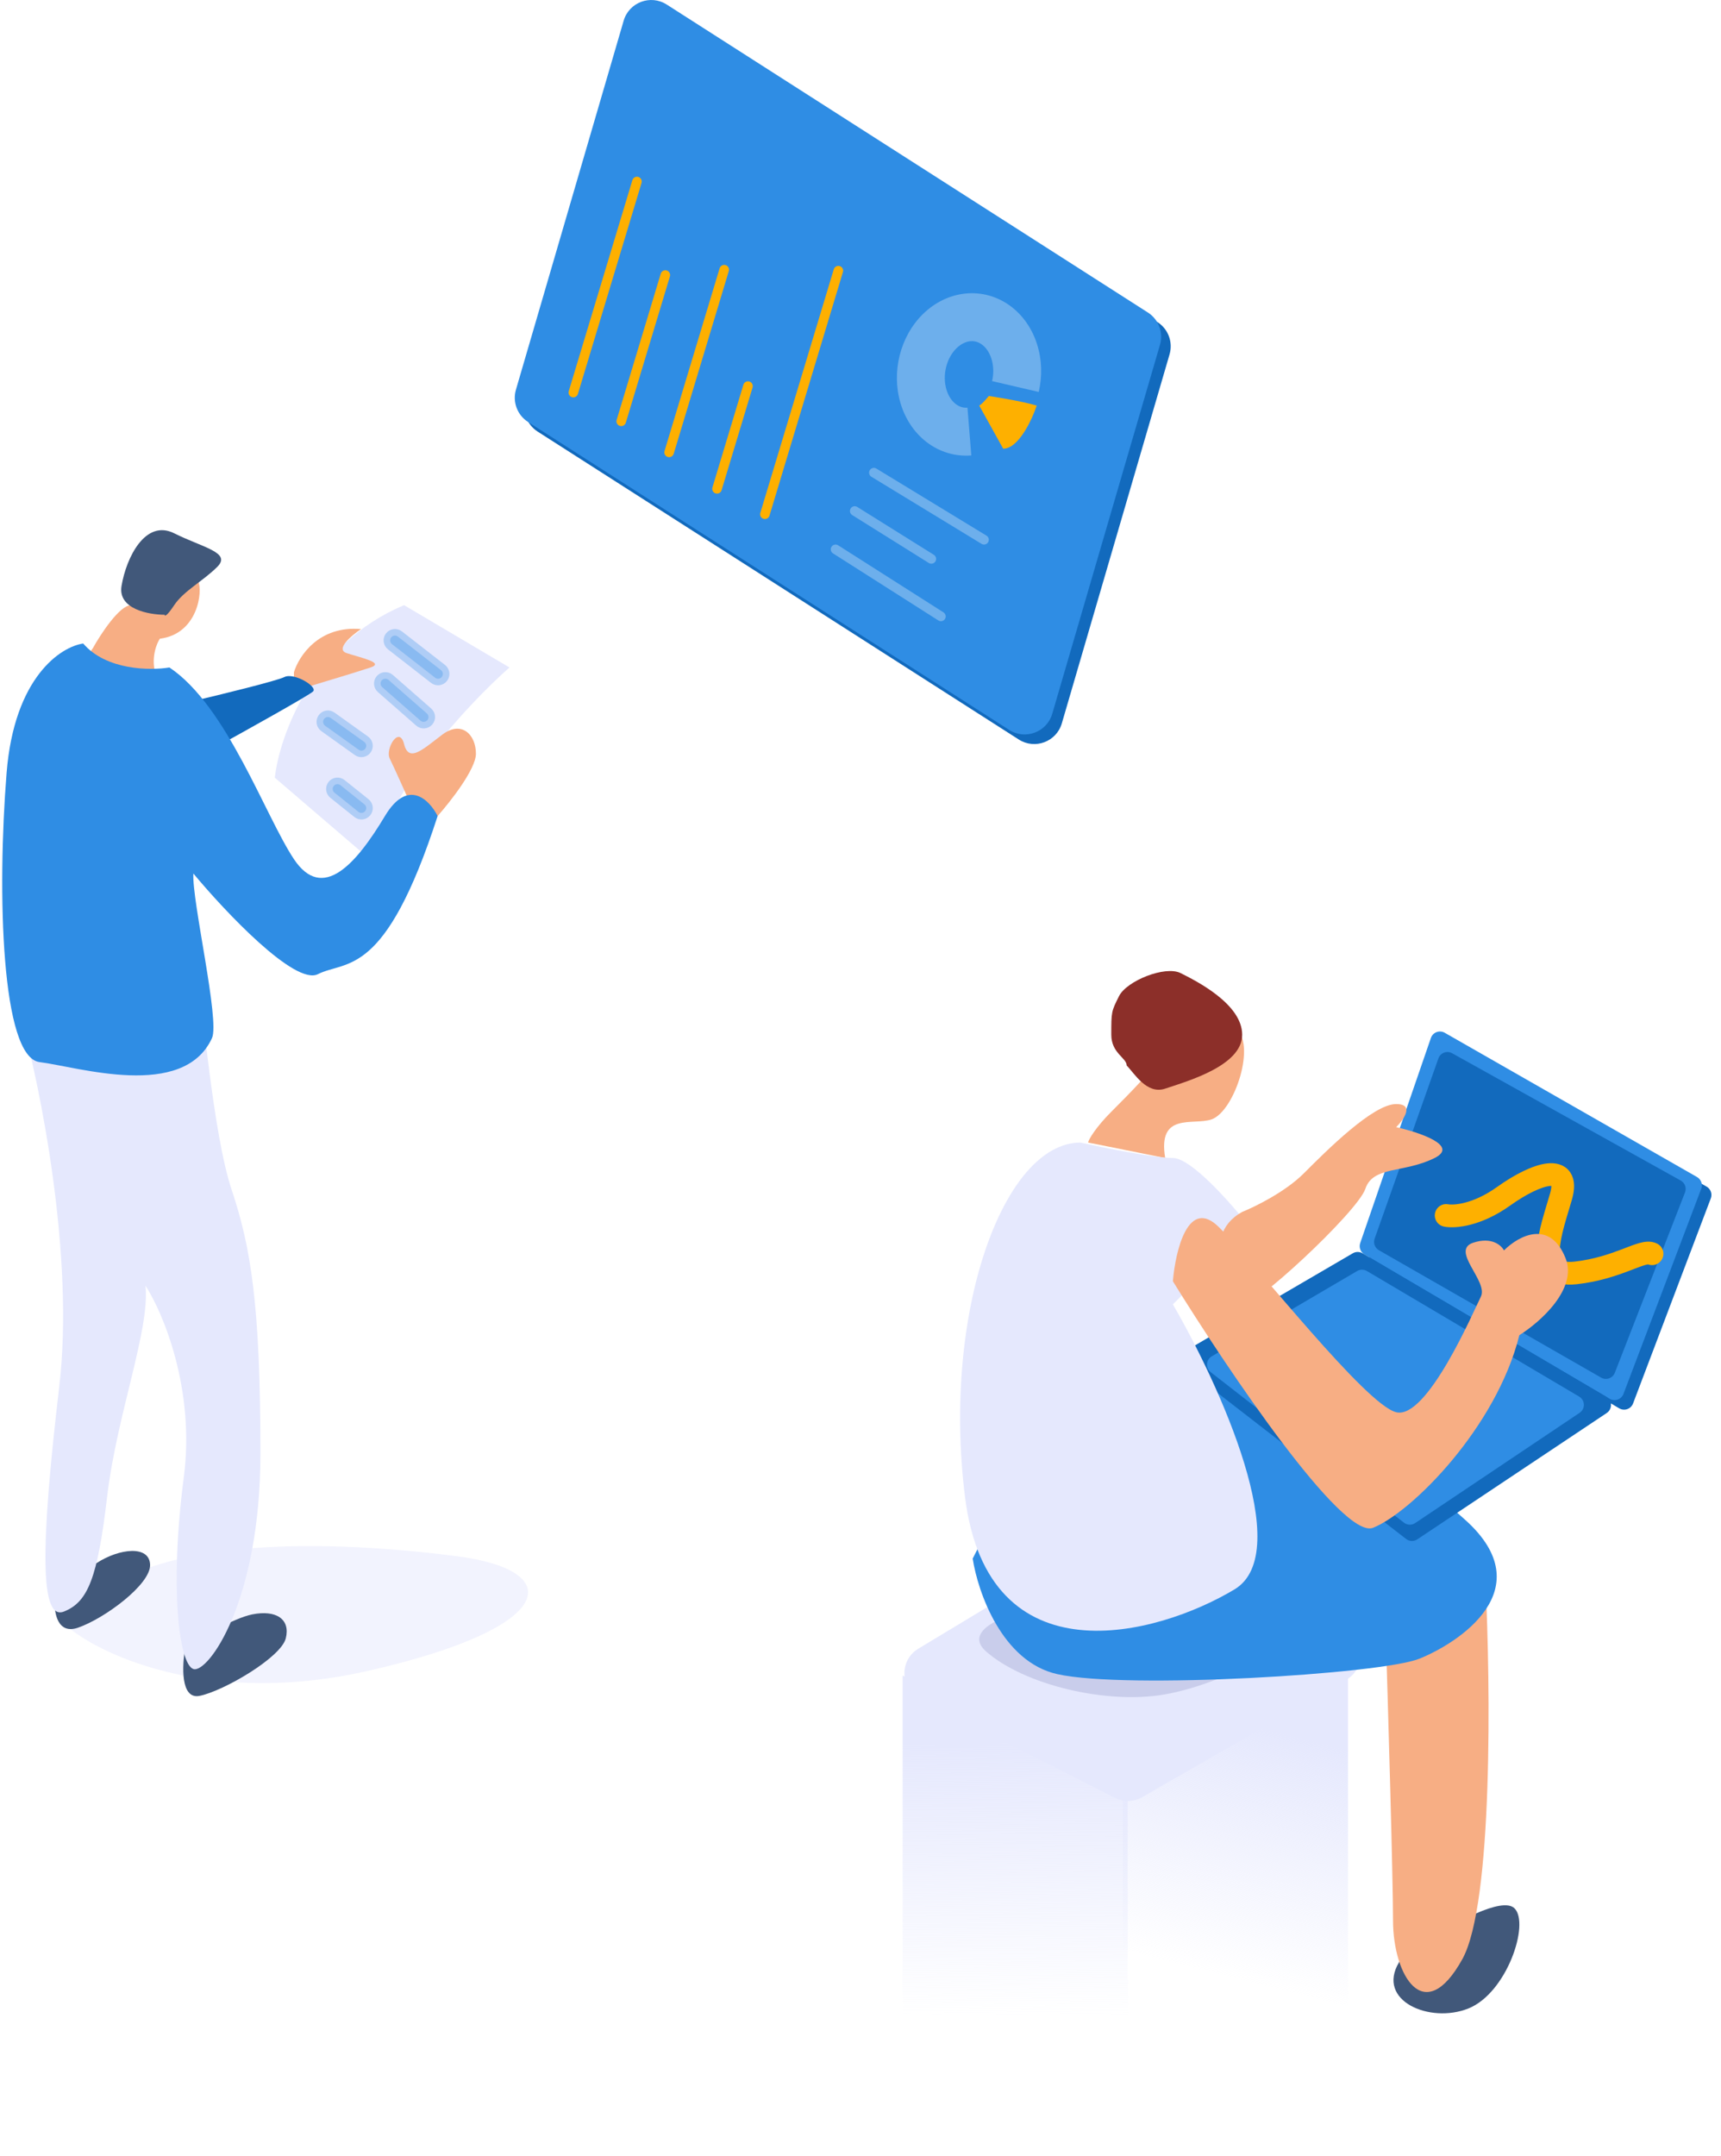 <svg width="131" height="164" viewBox="0 0 131 164" fill="none" xmlns="http://www.w3.org/2000/svg">
  <path d="M92.208 85.16C90.802 85.629 88.106 84.574 88.692 88.091L82.832 86.918C82.832 86.723 83.417 85.746 84.59 84.574L84.591 84.573C85.901 83.263 88.106 81.058 88.692 79.886C89.278 78.714 92.208 76.955 93.966 78.128C95.725 79.3 93.967 84.574 92.208 85.16Z" fill="#F7AE84"/>
  <path d="M88.692 82.816C87.285 83.285 86.348 81.644 85.762 81.058C85.762 80.472 84.59 80.121 84.59 78.714C84.59 76.956 84.59 76.956 85.176 75.783C85.762 74.611 88.692 73.439 89.864 74.025C91.036 74.611 94.553 76.37 94.553 78.714C94.553 81.058 90.45 82.23 88.692 82.816Z" fill="#8C2F29"/>
  <path d="M115.284 145.173C114.347 144.235 110.596 146.345 108.838 147.517C108.642 147.126 107.9 146.931 106.493 149.275C104.735 152.205 108.838 153.963 111.768 152.791C114.698 151.619 116.456 146.345 115.284 145.173Z" fill="#41587A"/>
  <path d="M68.706 153.705V127.458L85.839 136.936V163.183L68.706 153.705Z" fill="url(#paint0_linear)"/>
  <path d="M102.608 153.34V127.093L85.475 136.571V162.819L102.608 153.34Z" fill="url(#paint1_linear)"/>
  <path d="M84.872 136.765L70.04 129.244C68.508 128.466 68.429 126.307 69.901 125.42L85.416 116.069C86.077 115.671 86.898 115.651 87.578 116.014L102.416 123.958C103.929 124.768 103.962 126.926 102.474 127.782L86.952 136.711C86.312 137.079 85.53 137.099 84.872 136.765Z" fill="#E5E8FD"/>
  <path d="M111.31 149.041C113.654 144.822 113.459 128.138 113.068 120.324L105.449 123.254C105.645 129.506 106.036 142.829 106.036 146.111C106.036 150.213 108.38 154.316 111.31 149.041Z" fill="#F7AE84"/>
  <path d="M75.064 125.635C72.731 123.593 78.71 121.868 82.355 122.354L86.001 121.989C89.767 122.597 97.374 123.958 97.666 124.541C98.031 125.27 92.927 128.187 88.552 128.916C84.178 129.645 77.98 128.187 75.064 125.635Z" fill="#C9CDEB"/>
  <path d="M80.487 127.357C76.267 126.419 74.431 121.106 74.04 118.566C74.822 117.003 76.736 113.409 78.143 111.533C79.901 109.189 91.622 102.156 92.794 101.57C93.966 100.984 105.688 110.361 111.548 115.636C117.409 120.91 110.962 125.013 108.032 126.185C105.102 127.357 85.762 128.529 80.487 127.357Z" fill="#2F8DE4"/>
  <path d="M110.698 79.293L129.905 90.269C130.216 90.447 130.352 90.825 130.225 91.16L124.306 106.766C124.146 107.188 123.644 107.365 123.254 107.136L104.587 96.155C104.288 95.979 104.154 95.617 104.267 95.289L109.647 79.689C109.796 79.257 110.301 79.067 110.698 79.293Z" fill="#126ABD"/>
  <path d="M109.969 78.564L129.176 89.54C129.487 89.718 129.623 90.096 129.496 90.431L123.577 106.037C123.416 106.459 122.915 106.636 122.525 106.407L103.858 95.426C103.559 95.25 103.425 94.888 103.538 94.56L108.918 78.96C109.067 78.528 109.572 78.338 109.969 78.564Z" fill="#2F8DE4"/>
  <path d="M110.532 80.122L127.936 89.808C128.254 89.986 128.393 90.371 128.261 90.71L122.917 104.431C122.756 104.847 122.262 105.021 121.875 104.799L104.959 95.107C104.654 94.932 104.517 94.563 104.634 94.231L109.49 80.515C109.641 80.09 110.138 79.902 110.532 80.122Z" fill="#126ABD"/>
  <g filter="url(#filter0_d)">
    <path fill-rule="evenodd" clip-rule="evenodd" d="M114.473 90.203C113.909 90.477 113.288 90.853 112.663 91.3C110.559 92.803 108.733 92.964 108.006 92.819C107.808 92.779 107.68 92.587 107.72 92.39C107.759 92.192 107.951 92.064 108.149 92.104C108.637 92.201 110.261 92.12 112.24 90.706C112.891 90.241 113.546 89.843 114.155 89.547C114.759 89.254 115.338 89.052 115.831 89C116.315 88.949 116.822 89.037 117.111 89.466C117.382 89.869 117.366 90.441 117.177 91.103C117.099 91.375 117.016 91.649 116.933 91.926C116.813 92.323 116.691 92.726 116.58 93.137C116.394 93.826 116.255 94.477 116.233 95.027C116.212 95.586 116.315 95.963 116.527 96.186C116.728 96.398 117.113 96.559 117.88 96.474C119.473 96.296 120.715 95.854 121.663 95.493C121.739 95.464 121.813 95.435 121.886 95.407C122.264 95.262 122.607 95.131 122.896 95.049C123.226 94.957 123.599 94.893 123.916 95.052C124.096 95.142 124.169 95.361 124.079 95.541C123.989 95.721 123.77 95.794 123.589 95.704C123.542 95.68 123.414 95.662 123.093 95.751C122.84 95.823 122.536 95.939 122.157 96.085C122.082 96.113 122.004 96.143 121.923 96.174C120.957 96.542 119.647 97.011 117.96 97.198C117.086 97.295 116.423 97.136 115.998 96.688C115.583 96.25 115.481 95.625 115.505 94.999C115.529 94.364 115.687 93.648 115.876 92.947C115.988 92.533 116.118 92.103 116.241 91.693C116.325 91.417 116.405 91.15 116.476 90.903C116.651 90.289 116.589 89.996 116.507 89.874C116.443 89.779 116.289 89.685 115.907 89.725C115.535 89.764 115.043 89.927 114.473 90.203Z" fill="#FEB000"/>
    <path fill-rule="evenodd" clip-rule="evenodd" d="M114.473 90.203C113.909 90.477 113.288 90.853 112.663 91.3C110.559 92.803 108.733 92.964 108.006 92.819C107.808 92.779 107.68 92.587 107.72 92.39C107.759 92.192 107.951 92.064 108.149 92.104C108.637 92.201 110.261 92.12 112.24 90.706C112.891 90.241 113.546 89.843 114.155 89.547C114.759 89.254 115.338 89.052 115.831 89C116.315 88.949 116.822 89.037 117.111 89.466C117.382 89.869 117.366 90.441 117.177 91.103C117.099 91.375 117.016 91.649 116.933 91.926C116.813 92.323 116.691 92.726 116.58 93.137C116.394 93.826 116.255 94.477 116.233 95.027C116.212 95.586 116.315 95.963 116.527 96.186C116.728 96.398 117.113 96.559 117.88 96.474C119.473 96.296 120.715 95.854 121.663 95.493C121.739 95.464 121.813 95.435 121.886 95.407C122.264 95.262 122.607 95.131 122.896 95.049C123.226 94.957 123.599 94.893 123.916 95.052C124.096 95.142 124.169 95.361 124.079 95.541C123.989 95.721 123.77 95.794 123.589 95.704C123.542 95.68 123.414 95.662 123.093 95.751C122.84 95.823 122.536 95.939 122.157 96.085C122.082 96.113 122.004 96.143 121.923 96.174C120.957 96.542 119.647 97.011 117.96 97.198C117.086 97.295 116.423 97.136 115.998 96.688C115.583 96.25 115.481 95.625 115.505 94.999C115.529 94.364 115.687 93.648 115.876 92.947C115.988 92.533 116.118 92.103 116.241 91.693C116.325 91.417 116.405 91.15 116.476 90.903C116.651 90.289 116.589 89.996 116.507 89.874C116.443 89.779 116.289 89.685 115.907 89.725C115.535 89.764 115.043 89.927 114.473 90.203Z" stroke="#FEB000" stroke-linecap="round"/>
  </g>
  <path d="M107.882 117.103L122.302 107.49C122.749 107.191 122.731 106.528 122.267 106.255L103.712 95.34C103.484 95.206 103.202 95.206 102.975 95.339L90.212 102.784C89.765 103.044 89.724 103.674 90.133 103.99L107.031 117.073C107.279 117.265 107.622 117.277 107.882 117.103Z" fill="#126ABD"/>
  <path d="M107.723 115.863L120.239 107.476C120.685 107.178 120.666 106.516 120.204 106.243L104.047 96.69C103.819 96.555 103.536 96.554 103.307 96.688L92.236 103.18C91.791 103.441 91.75 104.068 92.157 104.384L106.869 115.833C107.117 116.026 107.462 116.038 107.723 115.863Z" fill="#2F8DE4"/>
  <path d="M89.278 99.226L95.139 93.365C93.772 91.607 90.685 88.091 89.278 88.091C87.872 88.091 84.004 87.309 82.246 86.918C76.385 86.918 71.697 99.812 73.455 113.877C75.213 127.943 88.106 124.427 93.967 120.91C98.656 118.097 92.795 105.282 89.278 99.226Z" fill="#E5E8FD"/>
  <path d="M104.516 116.222C102.172 117.159 93.381 104.11 89.278 97.468C89.474 95.123 90.45 91.021 92.795 93.365C95.725 96.296 103.93 106.845 106.274 107.431C108.618 108.017 112.135 99.812 112.721 98.64C113.307 97.468 110.376 95.123 112.135 94.537C113.541 94.069 114.284 94.733 114.479 95.123C115.651 93.951 117.995 92.779 119.167 95.71C120.105 98.054 117.214 100.593 115.651 101.57C113.893 108.603 107.446 115.05 104.516 116.222Z" fill="#F7AE84"/>
  <path d="M99.241 89.263C97.835 90.669 95.529 91.802 94.553 92.193C91.036 94.139 93.967 98.64 94.553 99.226C95.139 99.812 103.344 92.193 103.93 90.435C104.516 88.677 106.86 89.263 109.204 88.091C111.08 87.153 108.032 86.137 106.274 85.746C106.86 85.16 107.681 83.988 106.274 83.988C104.516 83.988 100.999 87.505 99.241 89.263Z" fill="#F7AE84"/>
  <path d="M27.876 127.137C16.21 129.762 7.947 126.044 5.274 123.856C9.284 116.201 26.418 117.295 34.802 118.388C43.187 119.482 42.458 123.856 27.876 127.137Z" fill="#F2F3FE"/>
  <path d="M9.98 46.037C9.105 46.037 7.671 48.224 7.063 49.318C5.605 51.14 12.167 52.599 11.803 51.14C11.511 49.974 11.924 48.953 12.167 48.589C15.083 48.224 15.448 44.943 15.083 44.214C14.719 43.485 11.073 46.037 9.98 46.037Z" fill="#F7AE84"/>
  <path d="M9.25 44.578C8.959 46.328 11.316 46.766 12.531 46.766C12.531 46.887 12.677 46.912 13.26 46.037C13.989 44.943 15.448 44.214 16.541 43.12C17.635 42.027 15.448 41.662 13.26 40.569C11.073 39.475 9.615 42.391 9.25 44.578Z" fill="#41587A"/>
  <path d="M30.759 46.037C23.759 48.953 21.281 56.001 20.916 59.16L28.572 65.722C29.155 60.473 35.619 53.571 38.779 50.776L30.759 46.037Z" fill="#E5E8FD"/>
  <path d="M27.478 47.859C24.27 47.568 22.739 49.925 22.375 51.14V52.234H23.468C24.683 51.87 27.332 51.068 28.207 50.776C29.301 50.411 27.478 50.047 26.384 49.682C25.51 49.391 26.749 48.346 27.478 47.859Z" fill="#F7AE84"/>
  <path d="M21.645 51.505C21.062 51.797 16.785 52.842 14.719 53.328L16.177 56.973C18.607 55.636 23.541 52.89 23.832 52.599C24.197 52.234 22.374 51.14 21.645 51.505Z" fill="#126ABD"/>
  <path d="M11.425 119.03C11.477 120.532 7.942 123.134 5.931 123.824C4.401 124.349 4.114 122.732 4.162 121.733C4.648 121.165 5.967 119.806 7.351 118.908C9.081 117.785 11.372 117.528 11.425 119.03Z" fill="#41587A"/>
  <path d="M15.191 129.009C13.733 129.3 13.855 126.7 14.098 125.363C15.191 124.634 17.743 123.103 19.201 122.811C21.024 122.447 22.118 123.176 21.753 124.634C21.389 126.092 17.014 128.644 15.191 129.009Z" fill="#41587A"/>
  <path d="M36.227 57.338C36.227 58.504 34.283 60.983 33.311 62.077L31.488 61.712C31.002 60.619 29.957 58.285 29.665 57.702C29.301 56.973 30.394 55.15 30.759 56.609C31.123 58.067 32.217 56.973 33.675 55.88C35.133 54.786 36.227 55.88 36.227 57.338Z" fill="#F7AE84"/>
  <path d="M4.512 105.458C5.678 95.542 3.053 82.613 1.595 77.388C5.97 76.294 14.792 74.326 15.083 75.2C15.448 76.294 16.177 86.137 17.635 90.511C19.093 94.886 19.823 99.26 19.823 110.561C19.823 121.862 15.812 127.331 14.719 126.966C13.625 126.601 12.896 120.769 13.99 112.384C14.865 105.676 12.41 99.868 11.073 97.802C11.438 101.083 8.886 107.645 8.157 113.842C7.428 120.04 6.699 121.862 4.876 122.591C3.053 123.321 3.053 117.852 4.512 105.458Z" fill="#E5E8FD"/>
  <path d="M0.502 58.796C1.085 51.505 4.633 49.196 6.334 48.953C8.084 50.995 11.438 51.019 12.896 50.776C17.271 53.692 20.187 62.077 22.374 65.358C24.562 68.639 27.113 65.722 29.301 62.077C31.05 59.16 32.703 60.862 33.311 62.077C29.301 74.471 26.384 73.013 24.197 74.107C22.447 74.982 17.149 69.368 14.719 66.451C14.597 68.517 16.747 77.649 16.136 78.973C13.949 83.712 5.929 81.16 3.013 80.796C0.096 80.431 -0.228 67.909 0.502 58.796Z" fill="#2F8DE4"/>
  <path d="M40.002 30.373L48.202 2.304C48.611 0.904 50.251 0.289 51.48 1.075L88.104 24.502C88.923 25.025 89.298 26.025 89.025 26.958L80.825 55.027C80.416 56.428 78.776 57.042 77.547 56.256L40.922 32.83C40.104 32.306 39.729 31.306 40.002 30.373Z" fill="#126ABD"/>
  <path d="M39.272 29.645L47.472 1.575C47.881 0.175 49.521 -0.44 50.75 0.346L87.375 23.773C88.193 24.296 88.568 25.296 88.296 26.229L80.096 54.298C79.687 55.698 78.047 56.313 76.818 55.527L40.193 32.1C39.375 31.577 39 30.577 39.272 29.645Z" fill="#2F8DE4"/>
  <path d="M48.136 13.704C48.194 13.511 48.398 13.402 48.59 13.46C48.783 13.518 48.892 13.722 48.834 13.914L43.99 29.969C43.932 30.161 43.729 30.27 43.536 30.212C43.343 30.154 43.234 29.951 43.292 29.758L48.136 13.704Z" fill="#FEB000"/>
  <path d="M50.295 20.818C50.353 20.626 50.557 20.517 50.749 20.575C50.942 20.633 51.051 20.836 50.993 21.029L47.636 32.156C47.578 32.349 47.375 32.458 47.182 32.4C46.989 32.341 46.88 32.138 46.938 31.945L50.295 20.818Z" fill="#FEB000"/>
  <path d="M54.776 20.411C54.835 20.218 55.038 20.109 55.231 20.167C55.424 20.225 55.533 20.428 55.475 20.621L51.282 34.519C51.223 34.712 51.02 34.821 50.827 34.763C50.634 34.705 50.525 34.502 50.583 34.309L54.776 20.411Z" fill="#FEB000"/>
  <path d="M56.586 29.267C56.644 29.074 56.848 28.965 57.04 29.023C57.233 29.081 57.342 29.285 57.284 29.478L54.927 37.291C54.869 37.483 54.665 37.592 54.473 37.534C54.28 37.476 54.171 37.273 54.229 37.08L56.586 29.267Z" fill="#FEB000"/>
  <path d="M63.465 20.487C63.523 20.294 63.726 20.185 63.919 20.243C64.112 20.301 64.221 20.505 64.162 20.697L58.573 39.225C58.514 39.418 58.311 39.527 58.118 39.469C57.925 39.411 57.816 39.208 57.875 39.015L63.465 20.487Z" fill="#FEB000"/>
  <path opacity="0.3" fill-rule="evenodd" clip-rule="evenodd" d="M74.742 26.209C74.462 26.004 74.155 25.926 73.847 25.958C73.529 25.992 73.158 26.15 72.807 26.493C72.454 26.838 72.165 27.333 72.018 27.919C71.871 28.506 71.885 29.107 72.039 29.626C72.192 30.146 72.462 30.517 72.75 30.738C73.03 30.953 73.336 31.038 73.642 31.013L73.935 34.647C72.703 34.746 71.505 34.379 70.529 33.629C69.562 32.886 68.888 31.829 68.542 30.659C68.197 29.488 68.183 28.224 68.482 27.032C68.781 25.841 69.389 24.736 70.258 23.886C71.13 23.034 72.244 22.462 73.465 22.333C74.694 22.203 75.9 22.539 76.894 23.267C77.879 23.988 78.575 25.03 78.942 26.194C79.31 27.356 79.346 28.62 79.067 29.817L75.517 28.992C75.654 28.402 75.628 27.804 75.466 27.292C75.305 26.78 75.03 26.42 74.742 26.209Z" fill="white"/>
  <path d="M75.267 30.124C75.267 30.124 74.781 30.731 74.538 30.853L76.361 34.134C77.527 34.134 78.548 31.947 78.913 30.853C77.698 30.488 75.267 30.124 75.267 30.124Z" fill="#FEB000"/>
  <path opacity="0.3" fill-rule="evenodd" clip-rule="evenodd" d="M66.207 35.767C66.312 35.595 66.536 35.54 66.708 35.645L75.093 40.749C75.264 40.853 75.319 41.078 75.214 41.25C75.11 41.422 74.885 41.476 74.713 41.372L66.329 36.268C66.157 36.163 66.102 35.939 66.207 35.767Z" fill="white"/>
  <path opacity="0.3" fill-rule="evenodd" clip-rule="evenodd" d="M64.751 38.68C64.858 38.509 65.082 38.457 65.253 38.564L71.086 42.209C71.257 42.316 71.308 42.541 71.202 42.712C71.095 42.882 70.87 42.934 70.699 42.828L64.867 39.182C64.696 39.075 64.644 38.85 64.751 38.68Z" fill="white"/>
  <path opacity="0.3" fill-rule="evenodd" clip-rule="evenodd" d="M63.294 41.594C63.402 41.424 63.628 41.374 63.798 41.482L71.818 46.585C71.987 46.694 72.038 46.919 71.93 47.089C71.821 47.258 71.596 47.309 71.426 47.2L63.406 42.097C63.236 41.989 63.186 41.763 63.294 41.594Z" fill="white"/>
  <path opacity="0.3" fill-rule="evenodd" clip-rule="evenodd" d="M29.776 48.492C29.899 48.333 30.128 48.304 30.287 48.428L33.568 50.98C33.727 51.103 33.756 51.332 33.632 51.491C33.508 51.65 33.279 51.679 33.12 51.555L29.84 49.003C29.681 48.88 29.652 48.651 29.776 48.492ZM29.06 51.757C29.193 51.605 29.423 51.59 29.574 51.722L32.491 54.274C32.642 54.407 32.658 54.637 32.525 54.788C32.392 54.94 32.162 54.955 32.011 54.823L29.094 52.271C28.943 52.138 28.927 51.908 29.06 51.757ZM24.663 54.701C24.78 54.537 25.008 54.499 25.172 54.616L27.724 56.439C27.887 56.556 27.925 56.784 27.808 56.947C27.691 57.111 27.464 57.149 27.3 57.032L24.748 55.21C24.584 55.093 24.546 54.865 24.663 54.701ZM25.404 59.789C25.53 59.632 25.759 59.606 25.917 59.732L27.739 61.19C27.897 61.316 27.922 61.545 27.796 61.703C27.671 61.86 27.441 61.885 27.284 61.759L25.461 60.301C25.304 60.175 25.278 59.946 25.404 59.789Z" fill="#2F8DE4" stroke="#2F8DE4" stroke-linecap="round"/>
  <defs>
    <filter id="filter0_d" x="107.212" y="88.487" width="19.405" height="9.238" filterUnits="userSpaceOnUse" color-interpolation-filters="sRGB">
      <feFlood flood-opacity="0" result="BackgroundImageFix"/>
      <feColorMatrix in="SourceAlpha" type="matrix" values="0 0 0 0 0 0 0 0 0 0 0 0 0 0 0 0 0 0 127 0"/>
      <feOffset dx="2"/>
      <feColorMatrix type="matrix" values="0 0 0 0 0.996 0 0 0 0 0.69 0 0 0 0 0 0 0 0 0.2 0"/>
      <feBlend mode="normal" in2="BackgroundImageFix" result="effect1_dropShadow"/>
      <feBlend mode="normal" in="SourceGraphic" in2="effect1_dropShadow" result="shape"/>
    </filter>
    <linearGradient id="paint0_linear" x1="77.455" y1="132.561" x2="77.272" y2="163.183" gradientUnits="userSpaceOnUse">
      <stop stop-color="#E5E8FD"/>
      <stop offset="0.678" stop-color="#E5E8FD" stop-opacity="0"/>
    </linearGradient>
    <linearGradient id="paint1_linear" x1="102.973" y1="127.093" x2="94.042" y2="162.819" gradientUnits="userSpaceOnUse">
      <stop offset="0.16" stop-color="#E5E8FD"/>
      <stop offset="0.678" stop-color="#E5E8FD" stop-opacity="0"/>
    </linearGradient>
  </defs>
</svg>
